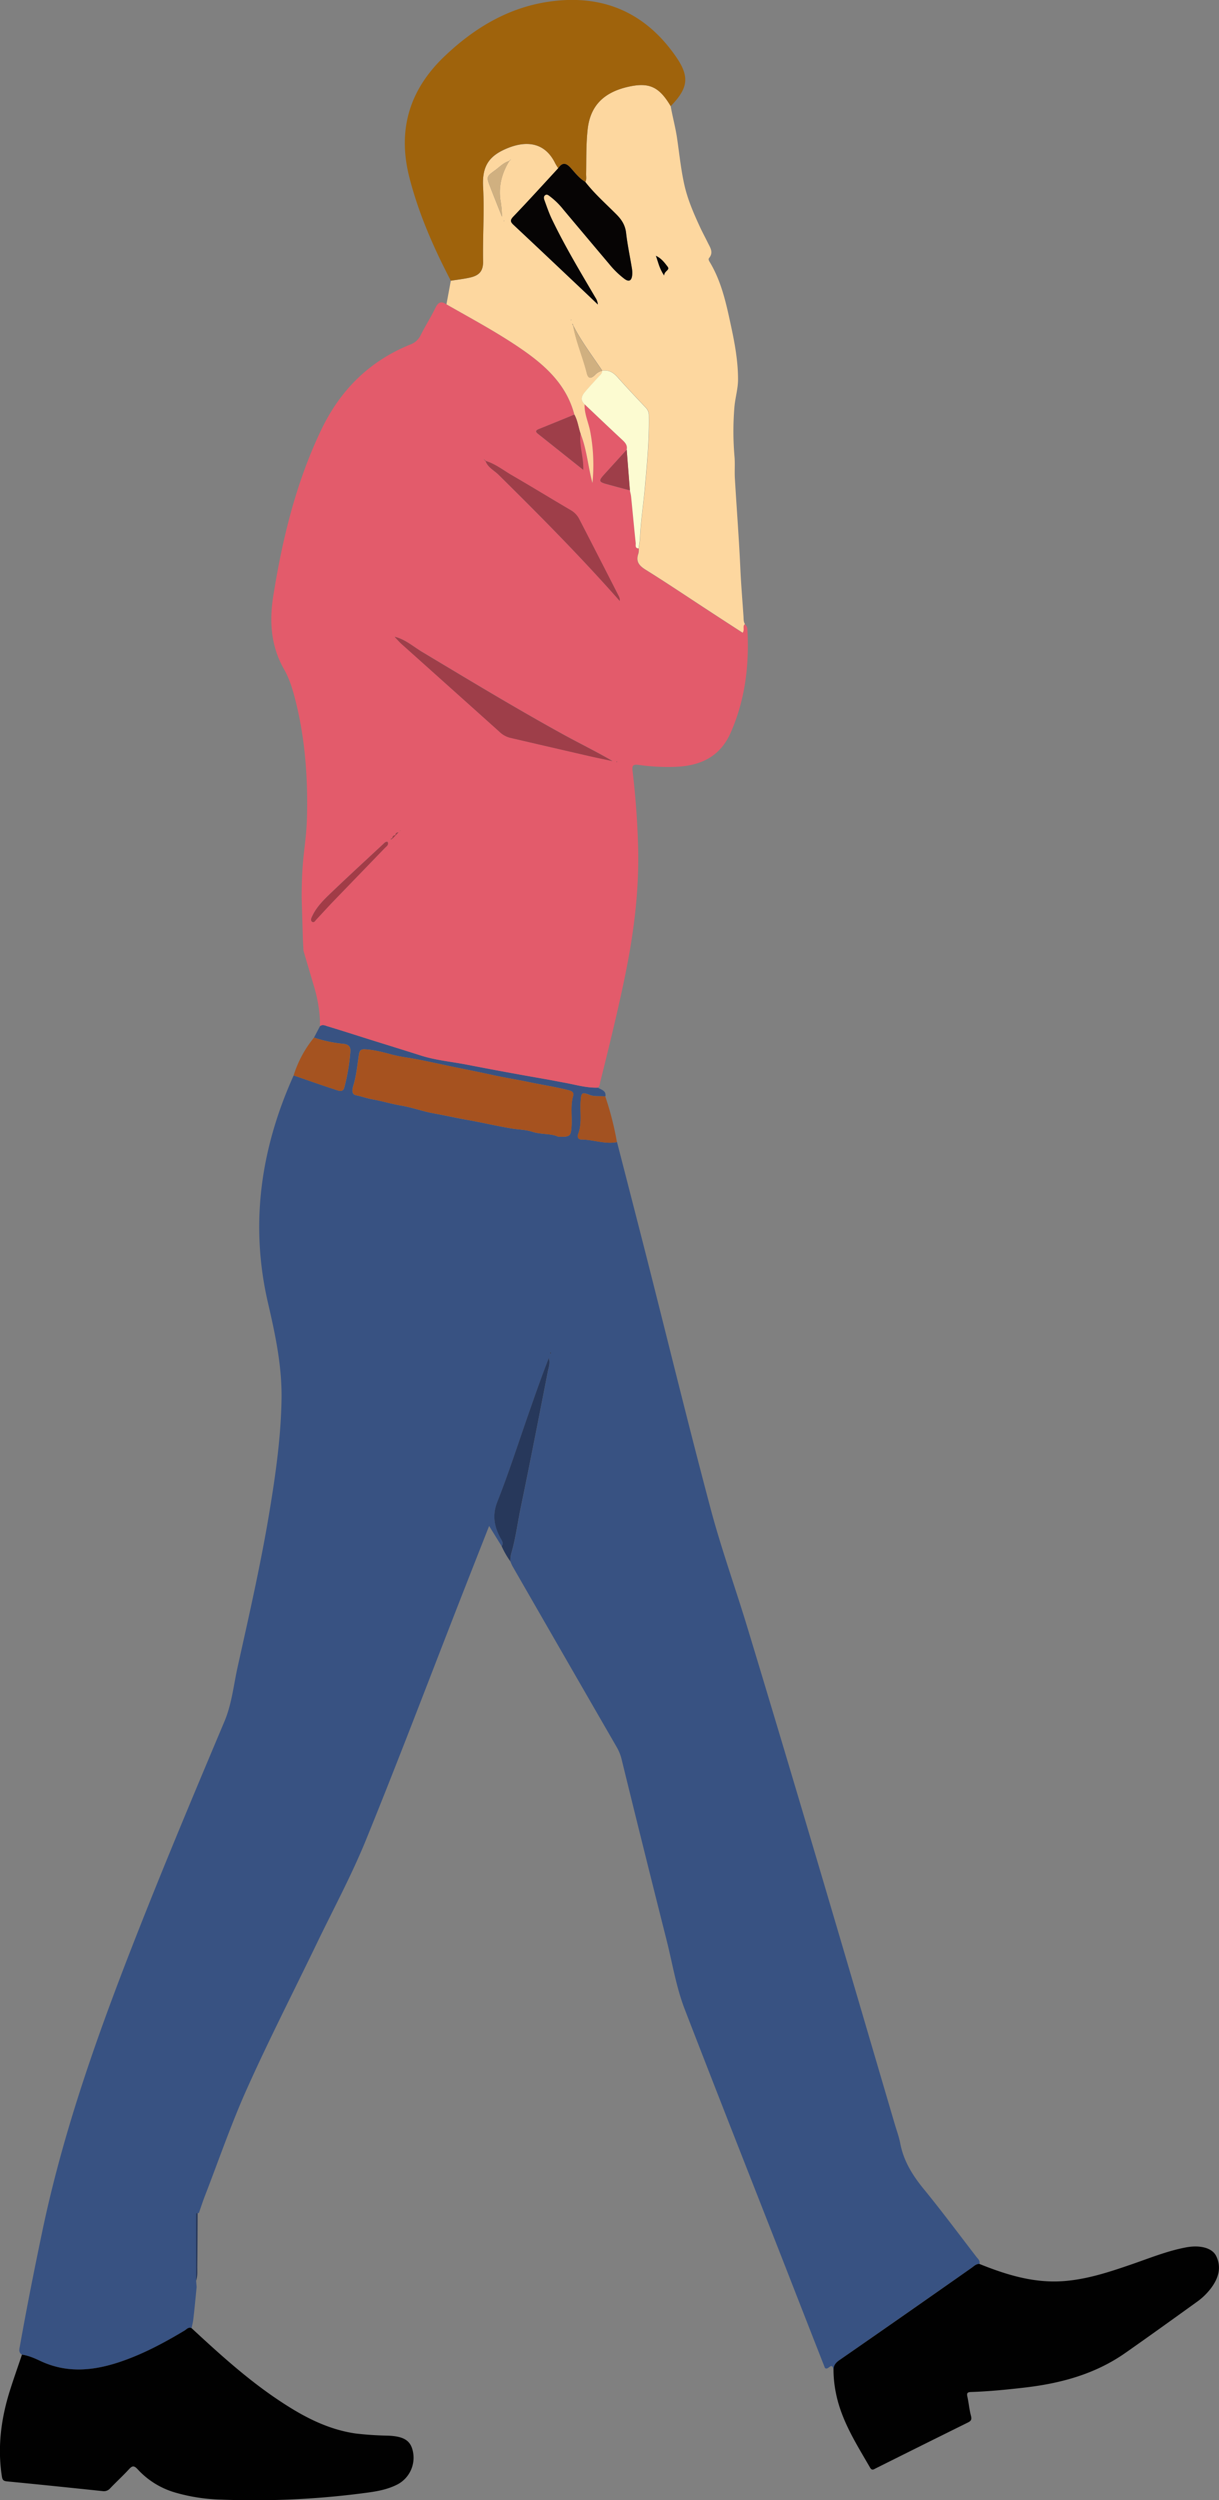 <svg id="Layer_1" data-name="Layer 1" xmlns="http://www.w3.org/2000/svg" viewBox="0 0 735.23 1507.02"><rect x="0" y="0" width="735.23" height="1507.02" fill="#808080" stroke="none"/><defs><style>.cls-1{fill:#385282;}.cls-2{fill:#e35b6b;}.cls-3{fill:#fdd79f;}.cls-4{fill:#010101;}.cls-5{fill:#9f630c;}.cls-6{fill:#27385b;}.cls-7{fill:#a55320;}.cls-8{fill:#a35221;}.cls-9{fill:#a6521f;}.cls-10{fill:#fcfbd1;}.cls-11{fill:#9e3e49;}.cls-12{fill:#a13c47;}.cls-13{fill:#060404;}.cls-14{fill:#d0b080;}</style></defs><path class="cls-1" d="M302.56,932c-2.44-3.93-4.87-7.87-7.55-12.2-5.95,15.16-11.79,29.94-17.57,44.74-18.85,48.23-37.21,96.67-56.75,144.63C212,1130.48,201,1150.84,191,1171.6c-14,29-28.73,57.77-41.94,87.18-9.5,21.12-17.05,43.12-25.43,64.75-1.31,3.38-2.43,6.85-3.63,10.28a3.89,3.89,0,0,1-.74.28c-.25,0-.59-.16-.73,0a1.07,1.07,0,0,0-.24.74q0,20,0,40c.1,1.24.21,2.48.31,3.72-.64,6.47-1.25,12.94-2,19.39-.2,1.83-.7,3.62-1.06,5.42-1.87-.87-3,.68-4.24,1.45-12.51,7.54-25.36,14.38-39.26,19-15.81,5.26-31.55,6.78-47.29-.48-3.65-1.68-7.41-3.39-11.5-4-2.36-1.4-1.53-3.58-1.19-5.49,4.09-23,8.64-45.91,13.43-68.77,14.07-67.3,38-131.39,63.36-195,15.05-37.68,30.78-75.09,46.54-112.48,4.38-10.41,5.5-21.77,7.92-32.72,6.92-31.22,14.06-62.39,19.27-94,3.69-22.36,6.87-44.77,7.23-67.51.32-19.78-3.75-38.92-8.18-58-11-47.57-4.35-93.08,15.49-137.14,8.16,2.81,16.29,5.72,24.5,8.37,2,.63,5.11,2.25,6-.91a118.06,118.06,0,0,0,3.72-21.91c.26-3.24-1.64-4.38-4.41-4.6a80.2,80.2,0,0,1-17.53-3.74q1.8-3.45,3.62-6.9c1.53-1.25,3.16-.36,4.58.07,8.43,2.54,16.8,5.25,25.2,7.89,10.32,3.24,20.66,6.42,31,9.71,9,2.88,18.45,3.71,27.69,5.5q23.67,4.6,47.42,8.73c3.83.66,7.7,1.45,11.54,2.15,6.68,1.22,13.26,3.23,20.17,3,2,1.35,5.12,1.75,4.52,5.32-3.17-.37-6.46.23-9.51-.94-4.59-1.76-5-1.43-5.38,3.51-.53,6.73,1,13.62-1.57,20.24-.54,1.38-.07,3.15,1.95,3.15,7.22,0,14.22,3,21.53,1.55,6.1,23.75,12.25,47.48,18.29,71.24,12.69,49.93,24.91,100,38.16,149.77,6.46,24.23,15,47.9,22.28,71.92,30.16,99.42,59.41,199.11,88.71,298.79,1.15,3.92,2.6,7.78,3.37,11.78,2,10.64,7.42,19.32,14.21,27.61,10.92,13.35,21.21,27.22,31.75,40.88.94,1.23,2.41,2.27,1.77,4.18-1.93,0-3.17,1.36-4.58,2.35q-39.9,27.87-79.82,55.69c-2.24,1.56-3.49,3.24-3.52,5.89-1.11-5.43-3.19.71-5.24-1.22-7.78-19.83-15.91-40.59-24-61.34-20.22-51.6-40.58-103.14-60.55-154.83-5.15-13.34-7.4-27.59-10.89-41.44q-13.83-54.74-27.27-109.57a28,28,0,0,0-3-7.24Q340.39,998.44,309.08,944a28.74,28.74,0,0,1-1.23-2.77,21.37,21.37,0,0,1,.39-4.34c2.72-9.09,3.87-18.5,5.78-27.75,5.63-27.33,11-54.71,16.34-82.1.53-2.7,1.64-5.55.66-8.43-4.19,10.64-7.92,21.34-11.66,32C313,868.88,307,887.35,300,905.37c-3.19,8.15-1.8,14.87,2,21.85C302.78,928.79,303.89,930.2,302.56,932Zm34.07-246.84c7.35.26,7.71-.29,8.09-6.56.36-6.07-.79-12.21,1-18.22.5-1.68-.78-2.69-2.27-3.09-8-2.1-16.19-3.33-24.28-5-7.4-1.55-15-2.74-22.36-4.36-9.9-2.18-19.88-4.06-29.78-6.19-7.1-1.52-14.27-3.11-21.5-4.25a90.3,90.3,0,0,1-9.32-1.85c-5.26-1.41-10.5-2.83-16-3.14-2.61-.15-3.36.71-3.76,3.35-.87,5.78-1.43,11.61-3,17.31-.6,2.2-2.24,6.37,1.38,7.07,3.23.63,6.32,1.8,9.58,2.38,5.9,1,11.65,2.82,17.61,3.82,6.56,1.11,12.9,3.47,19.44,4.66,6.9,1.25,13.73,2.82,20.63,4,8.85,1.57,17.62,3.66,26.52,5.13,4.12.68,8.45.69,12.31,1.94C326.53,684,332.43,683.11,336.63,685.16ZM332.4,815.72c-.09-.25-.19-.49-.29-.74-.11.09-.3.18-.3.28a4.4,4.4,0,0,0,.07.8Z"/><path class="cls-2" d="M360.56,655.61c-6.91.21-13.49-1.8-20.17-3-3.84-.7-7.71-1.49-11.54-2.15q-23.76-4.12-47.42-8.73c-9.24-1.79-18.66-2.62-27.69-5.5-10.31-3.29-20.65-6.47-31-9.71-8.4-2.64-16.77-5.35-25.2-7.89-1.42-.43-3-1.32-4.58-.07.36-11.47-3.38-23.3-3.38-23.3l-6.54-22.16-.37-7.26-.72-24.7c0-27.25,2.88-31,3.24-50.46.44-23.49-1.34-46.71-7.26-69.53-1.58-6.1-3.43-12.18-6.55-17.62-8-13.95-9-28.82-6.57-44.19,5.51-34.59,13.71-68.43,28.93-100.23,11.45-23.93,29-41.47,53.81-51.47a11,11,0,0,0,6.21-5.67c2.72-5.5,6.09-10.67,8.75-16.19,1.65-3.42,3.41-4.63,6.73-2.31,15.47,8.83,31.2,17.2,45.88,27.38,14.36,10,26.65,21.42,31.28,39.08-7.14,2.92-14.27,5.87-21.44,8.73-1.69.67-2.25,1.42-.67,2.69,8.95,7.14,17.92,14.26,27.47,21.86.26-7.86-2.61-14.74-1.66-21.86,3.82,9.58,4.53,19.9,7.2,29.79a108.15,108.15,0,0,0-1.44-31.51c-1.11-5.31-3.51-10.36-3.3-15.94,7.68,7.27,15.33,14.57,23.07,21.76,1.73,1.61,2.88,3.22,2.34,5.65q-6.9,7.6-13.81,15.2c-3.09,3.39-2.92,4.21,1.41,5.42,4.76,1.34,9.55,2.58,14.33,3.86.25,1.29.61,2.57.75,3.87.94,9.28,1.8,18.57,2.77,27.85.13,1.25-.65,3.18,1.74,3.3a10.59,10.59,0,0,1-.18,3.05c-1.67,4.69.2,7.24,4.31,9.79,13,8.05,25.69,16.61,38.51,25,6.69,4.36,13.39,8.69,20,13,1.38-1.81-.29-3.9,1.4-5.21a4.35,4.35,0,0,1,1.6,3.47c1.17,21.44-1.41,42.27-10.16,62.08-6.59,14.88-18.95,20.12-34.3,20.47a125.85,125.85,0,0,1-21-1.17c-3.81-.56-4.17.65-3.79,3.81q2.67,22.41,3.31,45c.74,25.82-2.39,51.29-7.51,76.57-4.46,22-9.86,43.87-15.31,65.68C361.79,653.31,361.77,654.75,360.56,655.61ZM241.17,500.92a1.4,1.4,0,0,0,.3-.15s0-.15.05-.23l-.35.37-.89.87a1.6,1.6,0,0,0-1.8,1.71,1.65,1.65,0,0,0-1.82,1.68l-1.11.54c.09.11.24.33.26.31.35-.19.69-.42,1-.64l1.72-1.79c.58-.6,1.16-1.19,1.73-1.79Zm50.89-223.78.86.89c1.42,3.82,5.13,5.49,7.79,8.12,25,24.71,49.8,49.67,73.08,76.07l.36.19-.39-.16c.25-1.57-.54-2.84-1.2-4.13Q361,335.54,349.4,313a12.91,12.91,0,0,0-5-5.37c-11.95-7-23.76-14.25-35.75-21.2-5.13-3-9.82-6.79-15.62-8.53l-.9-.85-.47-.34ZM238.68,384l-.56-.29.3.54c1.32,1.37,2.55,2.82,4,4.08q29.33,26.29,58.67,52.55a14.48,14.48,0,0,0,6.34,3.73q24.25,5.64,48.52,11.23c4.48,1,9,1.93,13.5,2.89-10-5.84-20.21-10.79-30.16-16.27-28.64-15.78-56.6-32.72-84.65-49.5C249.39,389.86,244.73,385.66,238.68,384Zm-4.89,123.45c-1.23-.28-1.87.6-2.58,1.26-10.8,10.06-21.69,20-32.33,30.23-4.09,3.92-8.11,8-10.57,13.31-.5,1.06-1.21,2.44-.18,3.25,1.3,1,2-.62,2.74-1.35,3-3.16,5.91-6.47,8.95-9.62,10.75-11.16,21.55-22.26,32.3-33.42C233,510.17,234.62,509.39,233.79,507.47ZM372.14,459l-.35.09c0,.1,0,.27.09.27a1,1,0,0,0,.34-.07Z"/><path class="cls-3" d="M352.59,243.67c-.21,5.58,2.19,10.63,3.3,15.94a108.15,108.15,0,0,1,1.44,31.51c-2.67-9.89-3.38-20.21-7.2-29.79-1.28-3.79-1.72-7.85-3.7-11.42-4.63-17.66-16.92-29.12-31.28-39.08-14.68-10.18-30.41-18.55-45.88-27.38q1.32-7.09,2.63-14.19c3.89-.63,7.82-1.06,11.65-1.93,5.74-1.31,7.94-4.08,7.83-9.87-.28-14.88.8-29.75,0-44.65-.69-12.66,3.5-19,15.26-23.66,11-4.32,22-3.36,28.21,9.29a32.49,32.49,0,0,0,1.85,3c-9,9.76-17.94,19.6-27.1,29.21-2.09,2.2-1.72,3.21.25,5.06,14.21,13.25,28.31,26.62,42.45,40,2.78,2.62,5.54,5.27,8.3,7.9a8.85,8.85,0,0,0-1.5-4.19c-9.15-15.57-18.47-31.05-26.29-47.36-1.75-3.66-3.05-7.54-4.45-11.36-.34-.92-.57-2.14.32-2.89,1.19-1,2.22,0,3.11.67a44.94,44.94,0,0,1,8.1,8q13.81,16.44,27.66,32.85a53.57,53.57,0,0,0,9.1,8.83c2.85,2.1,4.3.94,4.65-2.16a16.31,16.31,0,0,0-.19-4.35c-1.15-7.05-2.67-14.05-3.47-21.14-.54-4.67-2.63-8-5.85-11.21-6.37-6.4-13.19-12.39-18.76-19.56.87-1.49.47-3.13.49-4.71.17-9-.07-18,.93-27C356,64,363.88,55.65,379.09,52.29c12.47-2.77,18.5,0,25.44,11.74,1.11,6.41,2.86,12.66,3.82,19.16,1.39,9.45,2.34,19,4.45,28.4,2,8.77,5.5,16.8,9.2,24.85,1.52,3.31,3.27,6.53,4.88,9.81,1.46,3,3.63,5.87.81,9.27-.61.73-.09,1.64.38,2.43,7.36,12.21,10.14,26,13.07,39.61,2.18,10.2,4,20.52,4,31.12,0,5.92-1.83,11.46-2.23,17.29a176.27,176.27,0,0,0,.06,28.79c.43,4.49,0,9.06.26,13.58,1.07,18.15,2.49,36.28,3.31,54.44.43,9.6,1.25,19.16,1.89,28.74.11,1.61-.05,3.23.89,4.66-1.7,1.31,0,3.4-1.41,5.21-6.65-4.32-13.35-8.65-20-13-12.82-8.35-25.51-16.91-38.51-25-4.11-2.55-6-5.1-4.31-9.79a10.59,10.59,0,0,0,.18-3.05c.29-2.15.74-4.3.83-6.47.45-10.32,2.07-20.53,3-30.81,1.24-14.22,2.63-28.39,2.38-42.68a6.54,6.54,0,0,0-1.77-4.73c-5.82-6.14-11.63-12.29-17.25-18.6-2.53-2.84-5.3-4.42-9.14-3.76-6-9-12.57-17.56-17.51-27.21l-.36-1.13-.31.23c.2.32.41.63.62.94,1.72,9.75,5.78,18.82,8.16,28.38.88,3.57,2.33,3.78,4.94,1.33a7.86,7.86,0,0,1,4.47-2.54c0,1.66-1.28,2.5-2.23,3.56-2.69,3-5.44,6-8.06,9C350.91,238.49,349.75,241,352.59,243.67ZM307.94,96.31l.38-.39-.43.34-.9.84c-3.34,1-5.65,3.55-8.34,5.5-5.37,3.87-5.33,4-2.94,10.18,2.31,6,4.7,11.92,7.05,17.88a64.14,64.14,0,0,0-1-10.5c-1.05-8.28,1-15.88,5.31-22.94Zm87.69,57.92.07-.11-.17,0c1.38,3.63,2.08,7.55,5,12,.09-2.9,3.73-3.21,2.09-5.32C400.74,158.25,398.7,155.57,395.63,154.23Zm-51.25,38.3-.06.63c.08-.1.21-.19.22-.29S344.44,192.64,344.38,192.53ZM304,132.82l-.06.63c.08-.1.21-.19.22-.29S304,132.93,304,132.82Z"/><path class="cls-4" d="M13.25,1419.31c4.09.58,7.85,2.29,11.5,4,15.74,7.26,31.48,5.74,47.29.48,13.9-4.64,26.75-11.48,39.26-19,1.28-.77,2.37-2.32,4.24-1.45,16.31,15.1,32.74,30.06,51.21,42.55,14.57,9.87,29.86,18.35,47.61,20.93a192.57,192.57,0,0,0,19.68,1.32c9.36.39,13.47,2.82,14.92,9.16a18.2,18.2,0,0,1-9,20.12c-5.37,2.82-11.24,4.07-17.15,4.9a508.41,508.41,0,0,1-89.26,4.38,109.09,109.09,0,0,1-27.64-4.2,49.31,49.31,0,0,1-22.8-14c-2.47-2.72-3.53-2.07-5.55.13-3.57,3.87-7.47,7.42-11.1,11.24a5,5,0,0,1-4.64,1.69c-19.18-2-38.36-4-57.56-5.85-2.11-.21-2.79-.78-3.13-3-2.77-17.86-.42-35.2,5-52.25C8.4,1433.33,10.88,1426.34,13.25,1419.31Z"/><path class="cls-4" d="M502.72,1428.54c0-2.65,1.28-4.33,3.52-5.89q40-27.74,79.82-55.69c1.41-1,2.65-2.34,4.58-2.35,16.19,6.51,32.7,11.65,50.47,10.41,14.24-1,27.64-5.41,41-10,11-3.77,21.78-8.22,33.29-10.37,8.25-1.55,15.71.24,18.13,5.23,3.35,6.9,1.35,13.32-3,19.21a39,39,0,0,1-8.78,8.52c-14.34,10.31-28.66,20.63-43.13,30.75-18.29,12.79-39.12,18.34-61,20.85-10.6,1.21-21.21,2.27-31.88,2.62-2.16.07-2.77.57-2.28,2.77.85,3.84,1.16,7.8,2.18,11.59.59,2.18.08,3.08-1.8,4q-27.79,13.74-55.54,27.61c-1.25.62-2.36,1.63-3.52-.38-8.14-14.1-17-27.84-20.43-44.12A71.94,71.94,0,0,1,502.72,1428.54Z"/><path class="cls-5" d="M404.53,64c-6.94-11.72-13-14.51-25.44-11.74C363.88,55.65,356,64,354.44,77.86c-1,9-.76,18-.93,27.05,0,1.58.38,3.22-.49,4.71-3.47-2-5.9-5.08-8.43-8-2.84-3.24-5.12-4.21-7.9-.26a32.49,32.49,0,0,1-1.85-3c-6.18-12.65-17.21-13.61-28.21-9.29-11.76,4.62-15.95,11-15.26,23.66.81,14.9-.27,29.77,0,44.65.11,5.79-2.09,8.56-7.83,9.87-3.83.87-7.76,1.3-11.65,1.93-10.35-19.83-19.29-40.17-24.91-61.95-7.42-28.78-.12-53.08,21.19-73.35,17.5-16.64,37.55-28.87,61.75-32.7C362.2-3.86,388.34,6.6,407.3,33.57,416.08,46.05,415.32,52.87,404.53,64Z"/><path class="cls-6" d="M302.56,932c1.33-1.8.22-3.21-.63-4.78-3.78-7-5.17-13.7-2-21.85,7.08-18,13-36.49,19.41-54.77,3.74-10.69,7.47-21.39,11.66-32,1,2.88-.13,5.73-.66,8.43C325,854.39,319.65,881.77,314,909.1c-1.91,9.25-3.06,18.66-5.78,27.75a21.37,21.37,0,0,0-.39,4.34A53.05,53.05,0,0,1,302.56,932Z"/><path class="cls-7" d="M189.37,625.44a80.2,80.2,0,0,0,17.53,3.74c2.77.22,4.67,1.36,4.41,4.6a118.06,118.06,0,0,1-3.72,21.91c-.86,3.16-4,1.54-6,.91-8.21-2.65-16.34-5.56-24.5-8.37A68.48,68.48,0,0,1,189.37,625.44Z"/><path class="cls-8" d="M372.1,688.44c-7.31,1.4-14.31-1.54-21.53-1.55-2,0-2.49-1.77-1.95-3.15,2.61-6.62,1-13.51,1.57-20.24.39-4.94.79-5.27,5.38-3.51,3.05,1.17,6.34.57,9.51.94A184.91,184.91,0,0,1,372.1,688.44Z"/><path class="cls-9" d="M336.63,685.16c-4.2-2-10.1-1.19-15.65-3-3.86-1.25-8.19-1.26-12.31-1.94-8.9-1.47-17.67-3.56-26.52-5.13-6.9-1.22-13.73-2.79-20.63-4-6.54-1.19-12.88-3.55-19.44-4.66-6-1-11.71-2.77-17.61-3.82-3.26-.58-6.35-1.75-9.58-2.38-3.62-.7-2-4.87-1.38-7.07,1.55-5.7,2.11-11.53,3-17.31.4-2.64,1.15-3.5,3.76-3.35,5.48.31,10.72,1.73,16,3.14a90.3,90.3,0,0,0,9.32,1.85c7.23,1.14,14.4,2.73,21.5,4.25,9.9,2.13,19.88,4,29.78,6.19,7.37,1.62,15,2.81,22.36,4.36,8.09,1.7,16.28,2.93,24.28,5,1.49.4,2.77,1.41,2.27,3.09-1.81,6-.66,12.15-1,18.22C344.34,684.87,344,685.42,336.63,685.16Z"/><path class="cls-6" d="M119.22,1334.09c-.06,10.81-.09,21.62-.21,32.43,0,2.75.25,5.56-.77,8.24q0-20,0-40a1.07,1.07,0,0,1,.24-.74C118.63,1333.93,119,1334.06,119.22,1334.09Z"/><path class="cls-6" d="M332.4,815.72l-.52.34a4.4,4.4,0,0,1-.07-.8c0-.1.19-.19.3-.28C332.21,815.23,332.31,815.47,332.4,815.72Z"/><path class="cls-10" d="M363.21,223.53c3.84-.66,6.61.92,9.14,3.76,5.62,6.31,11.43,12.46,17.25,18.6a6.54,6.54,0,0,1,1.77,4.73c.25,14.29-1.14,28.46-2.38,42.68-.9,10.28-2.52,20.49-3,30.81-.09,2.17-.54,4.32-.83,6.47-2.39-.12-1.61-2.05-1.74-3.3-1-9.28-1.83-18.57-2.77-27.85-.14-1.3-.5-2.58-.75-3.87q-1-12.24-1.93-24.48c.54-2.43-.61-4-2.34-5.65-7.74-7.19-15.39-14.49-23.07-21.76-2.84-2.65-1.68-5.18.34-7.55,2.62-3.07,5.37-6,8.06-9,.95-1.06,2.26-1.9,2.23-3.56Z"/><path class="cls-11" d="M238.68,384c6,1.64,10.71,5.84,15.92,9,28,16.78,56,33.72,84.65,49.5,9.95,5.48,20.17,10.43,30.16,16.27-4.5-1-9-1.86-13.5-2.89q-24.27-5.58-48.52-11.23a14.48,14.48,0,0,1-6.34-3.73q-29.31-26.29-58.67-52.55c-1.41-1.26-2.64-2.71-4-4.08Z"/><path class="cls-11" d="M373.79,362.22c-23.28-26.4-48.05-51.36-73.08-76.07-2.66-2.63-6.37-4.3-7.79-8.12l.13-.13c5.8,1.74,10.49,5.56,15.62,8.53,12,6.95,23.8,14.19,35.75,21.2a12.91,12.91,0,0,1,5,5.37q11.64,22.53,23.16,45.12c.66,1.29,1.45,2.56,1.2,4.13Z"/><path class="cls-11" d="M346.43,249.91c2,3.57,2.42,7.63,3.7,11.42-.95,7.12,1.92,14,1.66,21.86-9.55-7.6-18.52-14.72-27.47-21.86-1.58-1.27-1-2,.67-2.69C332.16,255.78,339.29,252.83,346.43,249.91Z"/><path class="cls-12" d="M233.79,507.47c.83,1.92-.75,2.7-1.67,3.66-10.75,11.16-21.55,22.26-32.3,33.42-3,3.15-5.92,6.46-8.95,9.62-.71.73-1.44,2.38-2.74,1.35-1-.81-.32-2.19.18-3.25,2.46-5.27,6.48-9.39,10.57-13.31,10.64-10.21,21.53-20.17,32.33-30.23C231.92,508.07,232.56,507.19,233.79,507.47Z"/><path class="cls-11" d="M378,271.08q1,12.24,1.93,24.48c-4.78-1.28-9.57-2.52-14.33-3.86-4.33-1.21-4.5-2-1.41-5.42Q371.11,278.69,378,271.08Z"/><path class="cls-12" d="M238.48,503.49a1.6,1.6,0,0,1,1.8-1.71l0,0-1.74,1.79Z"/><path class="cls-12" d="M236.66,505.16a1.65,1.65,0,0,1,1.82-1.67l.09.1-1.72,1.79Z"/><path class="cls-11" d="M372.14,459l.08.29a1,1,0,0,1-.34.07s-.06-.17-.09-.27Z"/><path class="cls-12" d="M236.85,505.38c-.35.22-.69.45-1,.64,0,0-.17-.2-.26-.31l1.11-.54Z"/><path class="cls-11" d="M292.06,277.15l-.38-.44.47.34Z"/><path class="cls-11" d="M292.15,277.05l.9.85-.13.13-.86-.89Z"/><path class="cls-11" d="M373.76,362.25l.39.16-.36-.19Z"/><path class="cls-11" d="M238.42,384.27l-.3-.54.56.29Z"/><path class="cls-12" d="M241.17,500.91l.35-.37c0,.08,0,.19-.05.23a1.4,1.4,0,0,1-.3.15Z"/><path class="cls-12" d="M240.28,501.78l.89-.87h0l-.86.88Z"/><path class="cls-13" d="M336.69,101.4c2.78-4,5.06-3,7.9.26,2.53,2.88,5,6,8.43,8,5.57,7.17,12.39,13.16,18.76,19.56,3.22,3.24,5.31,6.54,5.85,11.21.8,7.09,2.32,14.09,3.47,21.14a16.31,16.31,0,0,1,.19,4.35c-.35,3.1-1.8,4.26-4.65,2.16a53.57,53.57,0,0,1-9.1-8.83q-13.86-16.41-27.66-32.85a44.94,44.94,0,0,0-8.1-8c-.89-.63-1.92-1.68-3.11-.67-.89.75-.66,2-.32,2.89,1.4,3.82,2.7,7.7,4.45,11.36,7.82,16.31,17.14,31.79,26.29,47.36a8.85,8.85,0,0,1,1.5,4.19c-2.76-2.63-5.52-5.28-8.3-7.9-14.14-13.33-28.24-26.7-42.45-40-2-1.85-2.34-2.86-.25-5.06C318.75,121,327.68,111.16,336.69,101.4Z"/><path class="cls-14" d="M345.7,196.32c4.94,9.65,11.5,18.25,17.51,27.21h0a7.86,7.86,0,0,0-4.47,2.54c-2.61,2.45-4.06,2.24-4.94-1.33-2.38-9.56-6.44-18.63-8.16-28.38Z"/><path class="cls-14" d="M307.11,97.22c-4.28,7.06-6.37,14.66-5.32,22.94a64.14,64.14,0,0,1,1,10.5c-2.35-6-4.74-11.91-7.05-17.88-2.39-6.19-2.43-6.31,2.94-10.18,2.69-1.95,5-4.52,8.34-5.5Z"/><path class="cls-13" d="M395.61,154.21c3.09,1.36,5.13,4,7.05,6.52,1.64,2.11-2,2.42-2.09,5.32-3-4.41-3.66-8.33-5-12Z"/><path class="cls-14" d="M345.65,196.36c-.21-.31-.42-.62-.62-.94l.31-.23.36,1.13Z"/><path class="cls-14" d="M344.38,192.53c.06.11.17.23.16.34s-.14.19-.22.29Z"/><path class="cls-14" d="M304,132.82c.05.11.16.23.15.34s-.14.19-.22.29C303.94,133.24,304,133,304,132.82Z"/><path class="cls-14" d="M307.89,96.26l.43-.34-.38.39Z"/><path class="cls-13" d="M395.53,154.09l.17,0s-.07.11-.08.1Z"/><path class="cls-14" d="M307,97.1l.9-.84.05,0c-.28.3-.56.6-.83.91Z"/></svg>